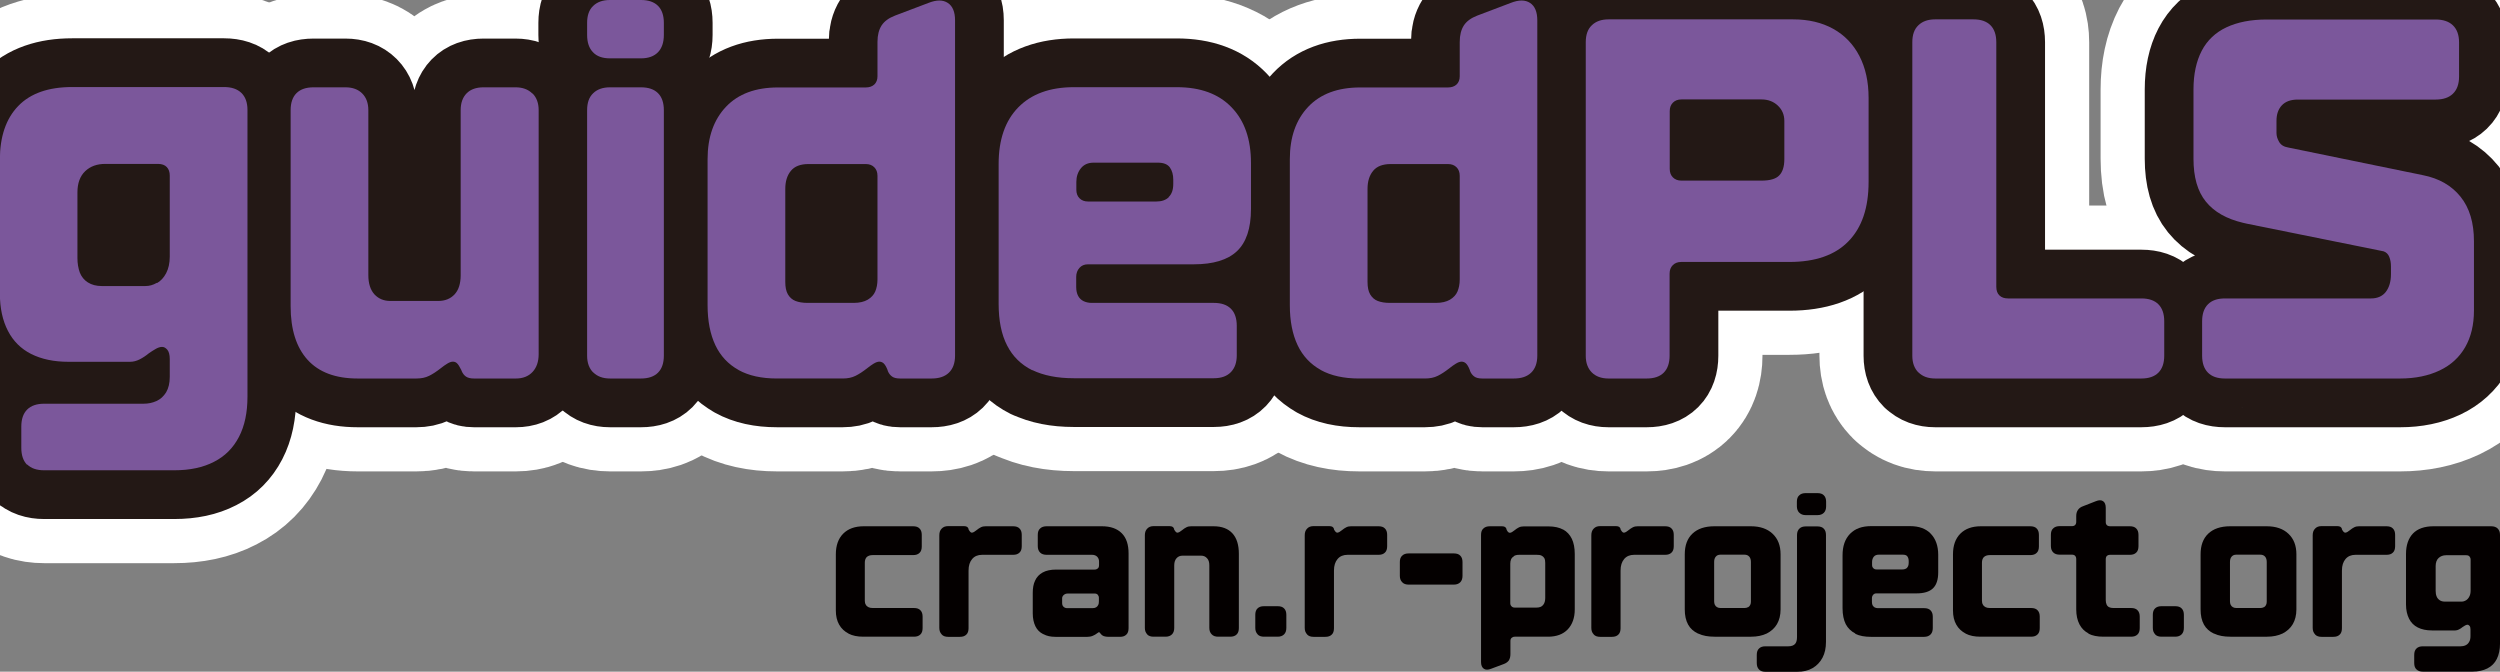 <?xml version="1.0" encoding="UTF-8"?><svg id="_レイヤー_2" xmlns="http://www.w3.org/2000/svg" viewBox="0 0 179.52 48.23"><rect x="0" y="0" width="179.52" height="48.23" fill="#808080" stroke="none"/><defs><style>.cls-1{fill:#040000;}.cls-2{fill:#7b579b;}.cls-3{stroke:#fff;stroke-width:13.34px;}.cls-3,.cls-4{fill:none;stroke-linecap:round;stroke-linejoin:round;}.cls-4{stroke:#231815;stroke-width:7px;}</style></defs><g id="_レイヤー_1-2"><path class="cls-3" d="m1.95,33.38c-.28-.28-.42-.69-.42-1.22v-1.53c0-.53.14-.94.42-1.22.28-.28.69-.42,1.22-.42h7.14c.33,0,.63-.06.92-.19.29-.13.52-.34.7-.63.17-.29.26-.66.26-1.1v-1.29c0-.3-.06-.52-.17-.66-.12-.14-.24-.21-.38-.21s-.29.05-.45.14c-.16.09-.33.2-.49.31-.23.19-.46.34-.68.45s-.45.17-.68.17h-4.43c-1.04,0-1.93-.19-2.67-.56-.73-.37-1.29-.92-1.67-1.66-.38-.73-.58-1.63-.58-2.7v-9.58c0-1.67.44-2.96,1.32-3.87.88-.91,2.17-1.36,3.87-1.36h10.91c.53,0,.95.14,1.24.42.29.28.44.69.44,1.22v20.59c0,1.14-.2,2.1-.61,2.89-.41.79-1,1.39-1.79,1.79-.79.41-1.74.61-2.86.61H3.17c-.53,0-.94-.14-1.22-.42Zm9.32-13.05c.27-.15.49-.39.66-.71.17-.33.26-.72.26-1.19v-5.82c0-.26-.07-.46-.21-.61-.14-.15-.35-.23-.63-.23h-3.8c-.58,0-1.06.17-1.43.52-.37.35-.56.86-.56,1.53v4.7c0,.4.06.74.17,1.05.12.3.31.54.58.71.27.17.6.26.99.26h3.14c.28,0,.55-.07.82-.23Z"/><path class="cls-3" d="m38.24,6.71c.29.29.44.69.44,1.2v17.53c0,.53-.15.96-.44,1.27-.29.31-.69.47-1.2.47h-3c-.26,0-.45-.05-.58-.14-.13-.09-.23-.22-.3-.38l-.04-.1c-.12-.23-.21-.39-.3-.47-.08-.08-.18-.12-.3-.12s-.25.05-.4.14c-.15.09-.3.2-.44.31-.33.26-.62.45-.87.57-.26.13-.56.19-.91.19h-4.22c-1.58,0-2.78-.45-3.59-1.34-.81-.89-1.22-2.18-1.22-3.85V7.91c0-.53.14-.94.42-1.22.28-.28.69-.42,1.22-.42h2.3c.51,0,.91.15,1.2.44s.44.69.44,1.2v11.85c0,.6.15,1.06.44,1.38.29.31.67.47,1.13.47h3.45c.49,0,.88-.16,1.17-.47.29-.31.44-.77.44-1.38V7.91c0-.51.14-.91.42-1.2.28-.29.69-.44,1.22-.44h2.3c.51,0,.91.15,1.2.44Z"/><path class="cls-3" d="m42.58,3.75c-.28-.29-.42-.7-.42-1.24v-.87c0-.53.14-.94.44-1.22.29-.28.69-.42,1.2-.42h2.23c.53,0,.94.14,1.22.42.28.28.42.69.42,1.22v.87c0,.53-.14.95-.42,1.24-.28.29-.69.44-1.22.44h-2.23c-.53,0-.94-.14-1.22-.44Zm.02,23c-.29-.29-.44-.69-.44-1.2V7.91c0-.53.14-.94.44-1.22.29-.28.69-.42,1.2-.42h2.23c.53,0,.94.14,1.22.42.28.28.42.69.42,1.22v17.63c0,.53-.14.94-.42,1.22-.28.28-.69.42-1.22.42h-2.23c-.51,0-.91-.15-1.2-.44Z"/><path class="cls-3" d="m53.04,26.57c-.74-.41-1.3-1-1.67-1.78-.37-.78-.56-1.74-.56-2.87v-10.49c0-1.58.44-2.83,1.32-3.76.88-.93,2.13-1.39,3.73-1.39h6.31c.25,0,.46-.07.61-.21s.23-.34.23-.59v-2.47c0-.49.1-.88.3-1.19.2-.3.52-.53.96-.7l2.4-.91c.58-.23,1.04-.23,1.39,0,.35.23.52.65.52,1.25v24.08c0,.53-.15.94-.44,1.22-.29.28-.7.42-1.24.42h-2.27c-.26,0-.45-.05-.57-.14-.13-.09-.23-.22-.3-.38l-.03-.1c-.09-.23-.19-.39-.28-.47-.09-.08-.2-.12-.31-.12s-.25.05-.4.14c-.15.09-.3.2-.44.31-.33.26-.62.45-.87.57-.26.13-.56.19-.91.19h-4.74c-1.09,0-2.01-.2-2.75-.61Zm9.27-5.05c.25-.15.44-.35.54-.59.1-.24.16-.53.16-.85v-7.46c0-.26-.08-.46-.23-.61-.15-.15-.35-.23-.61-.23h-4.11c-.58,0-1,.16-1.27.49-.27.33-.4.76-.4,1.29v6.69c0,.37.06.67.19.89.13.22.31.38.54.47.23.09.52.14.87.14h3.31c.42,0,.75-.08,1.01-.23Z"/><path class="cls-3" d="m74.13,26.59c-.8-.4-1.41-.99-1.81-1.78-.41-.79-.61-1.79-.61-3v-10.04c0-1.74.47-3.1,1.41-4.06.94-.96,2.27-1.45,3.99-1.45h7.39c1.7,0,3.01.48,3.94,1.45.93.96,1.39,2.29,1.39,3.99v3.31c0,1.39-.34,2.4-1.01,3.03-.67.63-1.71.94-3.1.94h-7.6c-.26,0-.46.09-.61.26s-.23.39-.23.64v.73c0,.26.05.47.14.64.09.17.23.3.4.38.17.08.37.12.57.12h8.78c.53,0,.94.14,1.22.42.28.28.42.69.42,1.22v2.13c0,.51-.14.91-.42,1.2-.28.29-.69.44-1.22.44h-10.07c-1.18,0-2.18-.2-2.98-.59Zm9.79-12.44c.22-.21.33-.52.33-.94v-.31c0-.35-.08-.64-.24-.87-.16-.23-.45-.35-.87-.35h-4.6c-.4,0-.7.13-.92.4s-.33.6-.33.99v.56c0,.26.08.46.23.61.15.15.35.23.61.23h4.91c.37,0,.67-.1.89-.31Z"/><path class="cls-3" d="m94.85,26.57c-.74-.41-1.3-1-1.67-1.78-.37-.78-.56-1.74-.56-2.87v-10.49c0-1.58.44-2.83,1.32-3.76.88-.93,2.13-1.39,3.73-1.39h6.31c.25,0,.46-.07.61-.21s.23-.34.23-.59v-2.47c0-.49.1-.88.3-1.19.2-.3.52-.53.96-.7l2.4-.91c.58-.23,1.04-.23,1.39,0,.35.23.52.65.52,1.25v24.08c0,.53-.15.94-.44,1.22-.29.28-.7.42-1.24.42h-2.27c-.26,0-.45-.05-.57-.14-.13-.09-.23-.22-.3-.38l-.03-.1c-.09-.23-.19-.39-.28-.47-.09-.08-.2-.12-.31-.12s-.25.05-.4.14c-.15.09-.3.2-.44.31-.33.26-.62.45-.87.57-.26.13-.56.19-.91.19h-4.74c-1.09,0-2.01-.2-2.75-.61Zm9.27-5.05c.25-.15.44-.35.54-.59.1-.24.16-.53.16-.85v-7.46c0-.26-.08-.46-.23-.61-.15-.15-.35-.23-.61-.23h-4.11c-.58,0-1,.16-1.27.49-.27.33-.4.76-.4,1.29v6.69c0,.37.06.67.19.89.13.22.31.38.54.47.23.09.52.14.87.14h3.31c.42,0,.75-.08,1.01-.23Z"/><path class="cls-3" d="m114.31,26.75c-.29-.29-.44-.69-.44-1.2V3.03c0-.53.14-.94.44-1.22.29-.28.69-.42,1.2-.42h13.24c1.12,0,2.08.23,2.89.68.81.45,1.44,1.1,1.88,1.95.44.85.66,1.85.66,3.01v6.03c0,1.86-.48,3.28-1.45,4.27-.96.99-2.38,1.48-4.23,1.48h-7.77c-.26,0-.46.08-.61.23-.15.15-.23.35-.23.61v5.89c0,.53-.14.94-.42,1.22s-.69.42-1.22.42h-2.75c-.51,0-.91-.15-1.2-.44Zm13.45-14.15c.24-.24.37-.63.37-1.17v-2.75c0-.44-.16-.81-.47-1.1-.31-.29-.7-.44-1.17-.44h-5.75c-.26,0-.46.08-.61.23-.15.15-.23.35-.23.61v4.15c0,.26.08.46.23.61.15.15.35.23.61.23h5.75c.6,0,1.03-.12,1.27-.37Z"/><path class="cls-3" d="m137.76,26.75c-.29-.29-.44-.69-.44-1.2V3.03c0-.53.14-.94.44-1.22.29-.28.69-.42,1.2-.42h2.75c.53,0,.94.14,1.22.42s.42.69.42,1.22v17.56c0,.28.08.49.23.63.15.14.35.21.61.21h9.58c.53,0,.94.14,1.22.42.28.28.42.69.42,1.22v2.47c0,.53-.14.94-.42,1.22-.28.28-.69.42-1.22.42h-14.81c-.51,0-.91-.15-1.2-.44Z"/><path class="cls-3" d="m158.55,26.76c-.28-.28-.42-.69-.42-1.22v-2.47c0-.53.14-.94.42-1.22.28-.28.68-.42,1.22-.42h10.49c.46,0,.82-.16,1.06-.47.24-.31.37-.74.37-1.27v-.56c0-.26-.04-.48-.12-.68-.08-.2-.21-.33-.4-.4l-.14-.03-9.65-1.95c-.09-.02-.2-.05-.31-.07-1.18-.28-2.07-.78-2.67-1.52s-.89-1.76-.89-3.08v-4.98c0-1.09.2-2.02.59-2.77.39-.75.99-1.32,1.78-1.69.79-.37,1.75-.56,2.89-.56h12.13c.53,0,.95.14,1.24.42.29.28.44.69.44,1.22v2.47c0,.53-.15.94-.44,1.22-.29.28-.7.42-1.24.42h-9.9c-.51,0-.89.14-1.15.42s-.38.65-.38,1.11v.87c0,.21.06.42.19.64.13.22.34.35.64.4l9.69,1.99c1.16.23,2.06.75,2.7,1.55.64.8.96,1.86.96,3.19v4.98c0,1.02-.21,1.9-.63,2.63s-1.03,1.29-1.83,1.67c-.8.38-1.75.58-2.84.58h-12.58c-.54,0-.94-.14-1.22-.42Z"/><path class="cls-4" d="m1.95,33.38c-.28-.28-.42-.69-.42-1.22v-1.53c0-.53.14-.94.42-1.22.28-.28.69-.42,1.22-.42h7.14c.33,0,.63-.06.92-.19.29-.13.52-.34.7-.63.17-.29.26-.66.26-1.1v-1.29c0-.3-.06-.52-.17-.66-.12-.14-.24-.21-.38-.21s-.29.05-.45.14c-.16.09-.33.2-.49.31-.23.19-.46.34-.68.45s-.45.17-.68.17h-4.43c-1.04,0-1.93-.19-2.67-.56-.73-.37-1.29-.92-1.67-1.66-.38-.73-.58-1.63-.58-2.7v-9.58c0-1.67.44-2.96,1.32-3.87.88-.91,2.17-1.36,3.87-1.36h10.91c.53,0,.95.14,1.24.42.29.28.44.69.44,1.22v20.59c0,1.14-.2,2.1-.61,2.89-.41.79-1,1.39-1.79,1.79-.79.41-1.74.61-2.86.61H3.17c-.53,0-.94-.14-1.22-.42Zm9.32-13.05c.27-.15.49-.39.66-.71.17-.33.26-.72.26-1.19v-5.82c0-.26-.07-.46-.21-.61-.14-.15-.35-.23-.63-.23h-3.8c-.58,0-1.06.17-1.43.52-.37.35-.56.86-.56,1.53v4.7c0,.4.06.74.17,1.05.12.3.31.54.58.71.27.17.6.26.99.26h3.14c.28,0,.55-.07.82-.23Z"/><path class="cls-4" d="m38.24,6.71c.29.29.44.69.44,1.2v17.53c0,.53-.15.96-.44,1.27-.29.31-.69.47-1.2.47h-3c-.26,0-.45-.05-.58-.14-.13-.09-.23-.22-.3-.38l-.04-.1c-.12-.23-.21-.39-.3-.47-.08-.08-.18-.12-.3-.12s-.25.05-.4.14c-.15.09-.3.2-.44.31-.33.26-.62.45-.87.57-.26.13-.56.19-.91.19h-4.22c-1.58,0-2.78-.45-3.59-1.34-.81-.89-1.22-2.18-1.22-3.85V7.91c0-.53.14-.94.42-1.22.28-.28.69-.42,1.22-.42h2.3c.51,0,.91.15,1.2.44s.44.69.44,1.2v11.85c0,.6.15,1.06.44,1.38.29.31.67.47,1.13.47h3.45c.49,0,.88-.16,1.17-.47.29-.31.44-.77.44-1.38V7.91c0-.51.14-.91.42-1.2.28-.29.69-.44,1.22-.44h2.3c.51,0,.91.15,1.2.44Z"/><path class="cls-4" d="m42.58,3.75c-.28-.29-.42-.7-.42-1.24v-.87c0-.53.14-.94.44-1.22.29-.28.69-.42,1.2-.42h2.23c.53,0,.94.14,1.22.42.28.28.42.69.42,1.22v.87c0,.53-.14.95-.42,1.24-.28.29-.69.44-1.22.44h-2.23c-.53,0-.94-.14-1.22-.44Zm.02,23c-.29-.29-.44-.69-.44-1.2V7.91c0-.53.14-.94.44-1.22.29-.28.69-.42,1.2-.42h2.23c.53,0,.94.14,1.22.42.28.28.42.69.42,1.22v17.63c0,.53-.14.94-.42,1.22-.28.28-.69.42-1.22.42h-2.23c-.51,0-.91-.15-1.2-.44Z"/><path class="cls-4" d="m53.04,26.57c-.74-.41-1.3-1-1.67-1.78-.37-.78-.56-1.74-.56-2.87v-10.49c0-1.58.44-2.83,1.32-3.76.88-.93,2.13-1.39,3.73-1.39h6.31c.25,0,.46-.07.61-.21s.23-.34.23-.59v-2.47c0-.49.1-.88.3-1.19.2-.3.52-.53.96-.7l2.4-.91c.58-.23,1.04-.23,1.39,0,.35.23.52.65.52,1.25v24.08c0,.53-.15.94-.44,1.22-.29.28-.7.42-1.24.42h-2.27c-.26,0-.45-.05-.57-.14-.13-.09-.23-.22-.3-.38l-.03-.1c-.09-.23-.19-.39-.28-.47-.09-.08-.2-.12-.31-.12s-.25.05-.4.14c-.15.09-.3.2-.44.31-.33.26-.62.45-.87.57-.26.13-.56.19-.91.19h-4.74c-1.09,0-2.01-.2-2.75-.61Zm9.27-5.05c.25-.15.44-.35.54-.59.1-.24.16-.53.16-.85v-7.46c0-.26-.08-.46-.23-.61-.15-.15-.35-.23-.61-.23h-4.11c-.58,0-1,.16-1.27.49-.27.33-.4.76-.4,1.29v6.69c0,.37.06.67.19.89.13.22.31.38.54.47.23.09.52.14.87.14h3.31c.42,0,.75-.08,1.01-.23Z"/><path class="cls-4" d="m74.13,26.59c-.8-.4-1.41-.99-1.81-1.78-.41-.79-.61-1.79-.61-3v-10.04c0-1.74.47-3.1,1.41-4.06.94-.96,2.27-1.45,3.99-1.45h7.39c1.7,0,3.01.48,3.94,1.45.93.96,1.39,2.29,1.39,3.99v3.31c0,1.39-.34,2.4-1.01,3.03-.67.63-1.71.94-3.1.94h-7.6c-.26,0-.46.09-.61.26s-.23.39-.23.64v.73c0,.26.05.47.14.64.09.17.23.3.4.38.17.08.37.12.57.12h8.78c.53,0,.94.14,1.22.42.28.28.42.69.42,1.22v2.13c0,.51-.14.91-.42,1.2-.28.29-.69.44-1.22.44h-10.07c-1.18,0-2.18-.2-2.98-.59Zm9.79-12.44c.22-.21.33-.52.33-.94v-.31c0-.35-.08-.64-.24-.87-.16-.23-.45-.35-.87-.35h-4.6c-.4,0-.7.13-.92.4s-.33.6-.33.99v.56c0,.26.08.46.23.61.15.15.35.23.61.23h4.91c.37,0,.67-.1.89-.31Z"/><path class="cls-4" d="m94.85,26.57c-.74-.41-1.3-1-1.67-1.78-.37-.78-.56-1.74-.56-2.87v-10.49c0-1.58.44-2.83,1.32-3.76.88-.93,2.13-1.39,3.73-1.39h6.31c.25,0,.46-.07.61-.21s.23-.34.23-.59v-2.47c0-.49.1-.88.3-1.19.2-.3.52-.53.96-.7l2.4-.91c.58-.23,1.04-.23,1.39,0,.35.23.52.65.52,1.25v24.08c0,.53-.15.94-.44,1.22-.29.28-.7.42-1.24.42h-2.27c-.26,0-.45-.05-.57-.14-.13-.09-.23-.22-.3-.38l-.03-.1c-.09-.23-.19-.39-.28-.47-.09-.08-.2-.12-.31-.12s-.25.05-.4.14c-.15.09-.3.2-.44.31-.33.26-.62.45-.87.57-.26.13-.56.19-.91.19h-4.74c-1.09,0-2.01-.2-2.75-.61Zm9.27-5.05c.25-.15.44-.35.54-.59.1-.24.16-.53.16-.85v-7.46c0-.26-.08-.46-.23-.61-.15-.15-.35-.23-.61-.23h-4.11c-.58,0-1,.16-1.27.49-.27.33-.4.76-.4,1.29v6.69c0,.37.06.67.19.89.13.22.31.38.54.47.23.09.52.14.87.14h3.31c.42,0,.75-.08,1.01-.23Z"/><path class="cls-4" d="m114.31,26.75c-.29-.29-.44-.69-.44-1.2V3.03c0-.53.14-.94.44-1.22.29-.28.69-.42,1.2-.42h13.24c1.12,0,2.08.23,2.89.68.81.45,1.44,1.1,1.88,1.95.44.85.66,1.85.66,3.01v6.03c0,1.86-.48,3.28-1.45,4.27-.96.99-2.38,1.48-4.23,1.48h-7.77c-.26,0-.46.08-.61.23-.15.15-.23.35-.23.61v5.89c0,.53-.14.94-.42,1.22s-.69.42-1.22.42h-2.75c-.51,0-.91-.15-1.2-.44Zm13.45-14.15c.24-.24.37-.63.37-1.17v-2.75c0-.44-.16-.81-.47-1.1-.31-.29-.7-.44-1.17-.44h-5.75c-.26,0-.46.08-.61.23-.15.15-.23.35-.23.61v4.15c0,.26.08.46.23.61.15.15.35.23.61.23h5.75c.6,0,1.03-.12,1.27-.37Z"/><path class="cls-4" d="m137.76,26.75c-.29-.29-.44-.69-.44-1.2V3.03c0-.53.14-.94.44-1.22.29-.28.69-.42,1.2-.42h2.75c.53,0,.94.14,1.22.42s.42.69.42,1.22v17.56c0,.28.08.49.23.63.15.14.35.21.61.21h9.58c.53,0,.94.14,1.22.42.28.28.42.69.42,1.22v2.47c0,.53-.14.94-.42,1.22-.28.28-.69.42-1.22.42h-14.81c-.51,0-.91-.15-1.2-.44Z"/><path class="cls-4" d="m158.55,26.76c-.28-.28-.42-.69-.42-1.22v-2.47c0-.53.14-.94.42-1.22.28-.28.68-.42,1.22-.42h10.49c.46,0,.82-.16,1.06-.47.24-.31.37-.74.37-1.27v-.56c0-.26-.04-.48-.12-.68-.08-.2-.21-.33-.4-.4l-.14-.03-9.65-1.95c-.09-.02-.2-.05-.31-.07-1.18-.28-2.07-.78-2.67-1.52s-.89-1.76-.89-3.08v-4.98c0-1.09.2-2.02.59-2.77.39-.75.99-1.32,1.78-1.69.79-.37,1.75-.56,2.89-.56h12.13c.53,0,.95.14,1.24.42.29.28.44.69.44,1.22v2.47c0,.53-.15.94-.44,1.22-.29.28-.7.42-1.24.42h-9.9c-.51,0-.89.14-1.15.42s-.38.65-.38,1.11v.87c0,.21.06.42.19.64.13.22.34.35.64.4l9.69,1.99c1.16.23,2.06.75,2.7,1.55.64.8.96,1.86.96,3.19v4.98c0,1.02-.21,1.9-.63,2.63s-1.03,1.29-1.83,1.67c-.8.38-1.75.58-2.84.58h-12.58c-.54,0-.94-.14-1.22-.42Z"/><path class="cls-2" d="m1.95,33.38c-.28-.28-.42-.69-.42-1.22v-1.53c0-.53.14-.94.42-1.22.28-.28.69-.42,1.22-.42h7.14c.33,0,.63-.06.92-.19.29-.13.52-.34.7-.63.17-.29.26-.66.26-1.1v-1.29c0-.3-.06-.52-.17-.66-.12-.14-.24-.21-.38-.21s-.29.05-.45.14c-.16.09-.33.2-.49.31-.23.19-.46.34-.68.45s-.45.17-.68.17h-4.43c-1.04,0-1.93-.19-2.67-.56-.73-.37-1.29-.92-1.67-1.66-.38-.73-.58-1.63-.58-2.7v-9.58c0-1.67.44-2.96,1.32-3.87.88-.91,2.17-1.36,3.87-1.36h10.91c.53,0,.95.14,1.24.42.29.28.44.69.44,1.22v20.59c0,1.14-.2,2.1-.61,2.89-.41.79-1,1.39-1.79,1.79-.79.41-1.74.61-2.86.61H3.17c-.53,0-.94-.14-1.22-.42Zm9.32-13.05c.27-.15.49-.39.66-.71.17-.33.26-.72.26-1.19v-5.82c0-.26-.07-.46-.21-.61-.14-.15-.35-.23-.63-.23h-3.8c-.58,0-1.06.17-1.43.52-.37.35-.56.86-.56,1.53v4.7c0,.4.06.74.17,1.05.12.3.31.54.58.71.27.17.6.26.99.26h3.14c.28,0,.55-.07.82-.23Z"/><path class="cls-2" d="m38.24,6.71c.29.29.44.69.44,1.2v17.53c0,.53-.15.96-.44,1.27-.29.31-.69.47-1.2.47h-3c-.26,0-.45-.05-.58-.14-.13-.09-.23-.22-.3-.38l-.04-.1c-.12-.23-.21-.39-.3-.47-.08-.08-.18-.12-.3-.12s-.25.05-.4.14c-.15.09-.3.2-.44.31-.33.26-.62.45-.87.57-.26.13-.56.19-.91.19h-4.22c-1.58,0-2.78-.45-3.59-1.34-.81-.89-1.22-2.18-1.22-3.85V7.91c0-.53.14-.94.42-1.22.28-.28.69-.42,1.22-.42h2.3c.51,0,.91.15,1.2.44s.44.69.44,1.2v11.85c0,.6.15,1.06.44,1.38.29.31.67.47,1.13.47h3.45c.49,0,.88-.16,1.17-.47.29-.31.44-.77.44-1.38V7.91c0-.51.14-.91.42-1.2.28-.29.69-.44,1.22-.44h2.3c.51,0,.91.15,1.2.44Z"/><path class="cls-2" d="m42.58,3.75c-.28-.29-.42-.7-.42-1.24v-.87c0-.53.14-.94.44-1.22.29-.28.69-.42,1.2-.42h2.23c.53,0,.94.14,1.22.42.28.28.42.69.42,1.22v.87c0,.53-.14.95-.42,1.24-.28.29-.69.44-1.22.44h-2.23c-.53,0-.94-.14-1.22-.44Zm.02,23c-.29-.29-.44-.69-.44-1.2V7.91c0-.53.14-.94.44-1.22.29-.28.69-.42,1.2-.42h2.23c.53,0,.94.14,1.22.42.28.28.42.69.42,1.22v17.63c0,.53-.14.94-.42,1.22-.28.28-.69.42-1.22.42h-2.23c-.51,0-.91-.15-1.2-.44Z"/><path class="cls-2" d="m53.04,26.57c-.74-.41-1.3-1-1.67-1.78-.37-.78-.56-1.74-.56-2.87v-10.49c0-1.58.44-2.83,1.32-3.76.88-.93,2.13-1.39,3.73-1.39h6.31c.25,0,.46-.07.61-.21s.23-.34.23-.59v-2.47c0-.49.1-.88.3-1.19.2-.3.52-.53.96-.7l2.4-.91c.58-.23,1.04-.23,1.39,0,.35.23.52.65.52,1.25v24.08c0,.53-.15.94-.44,1.22-.29.28-.7.42-1.24.42h-2.27c-.26,0-.45-.05-.57-.14-.13-.09-.23-.22-.3-.38l-.03-.1c-.09-.23-.19-.39-.28-.47-.09-.08-.2-.12-.31-.12s-.25.05-.4.14c-.15.09-.3.2-.44.31-.33.26-.62.45-.87.57-.26.13-.56.19-.91.19h-4.74c-1.09,0-2.01-.2-2.75-.61Zm9.27-5.05c.25-.15.44-.35.54-.59.1-.24.16-.53.16-.85v-7.46c0-.26-.08-.46-.23-.61-.15-.15-.35-.23-.61-.23h-4.11c-.58,0-1,.16-1.27.49-.27.33-.4.76-.4,1.29v6.69c0,.37.06.67.19.89.13.22.31.38.54.47.23.09.52.14.87.14h3.31c.42,0,.75-.08,1.01-.23Z"/><path class="cls-2" d="m74.13,26.59c-.8-.4-1.41-.99-1.81-1.78-.41-.79-.61-1.79-.61-3v-10.04c0-1.74.47-3.1,1.41-4.06.94-.96,2.27-1.45,3.99-1.45h7.39c1.7,0,3.01.48,3.94,1.45.93.96,1.39,2.29,1.39,3.99v3.31c0,1.39-.34,2.4-1.01,3.03-.67.63-1.71.94-3.1.94h-7.6c-.26,0-.46.09-.61.26s-.23.39-.23.64v.73c0,.26.05.47.14.64.09.17.23.3.4.38.17.08.37.12.57.12h8.78c.53,0,.94.14,1.22.42.28.28.42.69.42,1.22v2.13c0,.51-.14.91-.42,1.2-.28.29-.69.44-1.22.44h-10.07c-1.18,0-2.18-.2-2.98-.59Zm9.79-12.44c.22-.21.33-.52.33-.94v-.31c0-.35-.08-.64-.24-.87-.16-.23-.45-.35-.87-.35h-4.6c-.4,0-.7.13-.92.4s-.33.6-.33.99v.56c0,.26.08.46.23.61.15.15.35.23.61.23h4.91c.37,0,.67-.1.89-.31Z"/><path class="cls-2" d="m94.85,26.57c-.74-.41-1.3-1-1.67-1.78-.37-.78-.56-1.74-.56-2.87v-10.49c0-1.58.44-2.83,1.32-3.76.88-.93,2.13-1.39,3.73-1.39h6.31c.25,0,.46-.07.61-.21s.23-.34.23-.59v-2.47c0-.49.1-.88.3-1.19.2-.3.52-.53.96-.7l2.4-.91c.58-.23,1.04-.23,1.39,0,.35.23.52.65.52,1.25v24.08c0,.53-.15.94-.44,1.22-.29.28-.7.42-1.24.42h-2.27c-.26,0-.45-.05-.57-.14-.13-.09-.23-.22-.3-.38l-.03-.1c-.09-.23-.19-.39-.28-.47-.09-.08-.2-.12-.31-.12s-.25.05-.4.14c-.15.09-.3.2-.44.31-.33.26-.62.45-.87.57-.26.13-.56.19-.91.19h-4.74c-1.09,0-2.01-.2-2.75-.61Zm9.27-5.05c.25-.15.44-.35.54-.59.1-.24.16-.53.16-.85v-7.46c0-.26-.08-.46-.23-.61-.15-.15-.35-.23-.61-.23h-4.11c-.58,0-1,.16-1.27.49-.27.33-.4.76-.4,1.29v6.69c0,.37.06.67.19.89.13.22.31.38.54.47.23.09.52.14.87.14h3.31c.42,0,.75-.08,1.01-.23Z"/><path class="cls-2" d="m114.31,26.75c-.29-.29-.44-.69-.44-1.2V3.03c0-.53.14-.94.44-1.22.29-.28.69-.42,1.2-.42h13.24c1.12,0,2.08.23,2.89.68.81.45,1.44,1.1,1.88,1.95.44.85.66,1.85.66,3.01v6.03c0,1.86-.48,3.28-1.45,4.27-.96.99-2.38,1.48-4.23,1.48h-7.77c-.26,0-.46.08-.61.23-.15.15-.23.35-.23.61v5.89c0,.53-.14.94-.42,1.22s-.69.42-1.22.42h-2.75c-.51,0-.91-.15-1.2-.44Zm13.45-14.15c.24-.24.37-.63.37-1.17v-2.75c0-.44-.16-.81-.47-1.1-.31-.29-.7-.44-1.17-.44h-5.75c-.26,0-.46.08-.61.23-.15.15-.23.35-.23.61v4.15c0,.26.08.46.23.61.15.15.35.23.61.23h5.75c.6,0,1.03-.12,1.27-.37Z"/><path class="cls-2" d="m137.76,26.75c-.29-.29-.44-.69-.44-1.2V3.03c0-.53.14-.94.44-1.22.29-.28.69-.42,1.2-.42h2.75c.53,0,.94.14,1.22.42s.42.69.42,1.22v17.56c0,.28.08.49.23.63.15.14.35.21.61.21h9.58c.53,0,.94.14,1.22.42.28.28.42.69.42,1.22v2.47c0,.53-.14.94-.42,1.22-.28.28-.69.42-1.22.42h-14.81c-.51,0-.91-.15-1.2-.44Z"/><path class="cls-2" d="m158.55,26.76c-.28-.28-.42-.69-.42-1.22v-2.47c0-.53.14-.94.42-1.22.28-.28.68-.42,1.22-.42h10.49c.46,0,.82-.16,1.06-.47.24-.31.37-.74.37-1.27v-.56c0-.26-.04-.48-.12-.68-.08-.2-.21-.33-.4-.4l-.14-.03-9.65-1.95c-.09-.02-.2-.05-.31-.07-1.18-.28-2.07-.78-2.67-1.52s-.89-1.76-.89-3.08v-4.98c0-1.09.2-2.02.59-2.77.39-.75.99-1.32,1.78-1.69.79-.37,1.75-.56,2.89-.56h12.13c.53,0,.95.14,1.24.42.29.28.44.69.44,1.22v2.47c0,.53-.15.94-.44,1.22-.29.28-.7.42-1.24.42h-9.9c-.51,0-.89.14-1.15.42s-.38.65-.38,1.11v.87c0,.21.06.42.19.64.13.22.34.35.64.4l9.69,1.99c1.16.23,2.06.75,2.7,1.55.64.8.96,1.86.96,3.19v4.98c0,1.02-.21,1.9-.63,2.63s-1.03,1.29-1.83,1.67c-.8.38-1.75.58-2.84.58h-12.58c-.54,0-.94-.14-1.22-.42Z"/><path class="cls-1" d="m60.94,45.5c-.29-.15-.52-.36-.68-.64-.16-.28-.24-.62-.24-1.02v-4.04c0-.63.18-1.13.53-1.48.35-.35.84-.53,1.47-.53h3.55c.2,0,.36.05.46.16.11.11.16.26.16.46v.83c0,.2-.05.36-.16.46-.11.11-.26.16-.46.16h-2.91c-.18,0-.32.05-.42.14-.09.09-.14.23-.14.4v2.74c0,.11.02.2.07.28.04.08.11.14.19.18.08.04.18.06.3.06h2.97c.2,0,.36.05.46.16.11.11.16.26.16.46v.82c0,.2-.05.36-.16.46-.11.11-.26.16-.46.16h-3.65c-.41,0-.76-.07-1.05-.22Z"/><path class="cls-1" d="m67.62,45.55c-.11-.11-.17-.26-.17-.46v-6.65c0-.2.05-.36.17-.48.11-.12.26-.18.46-.18h1.14c.1,0,.17.02.22.05s.09.08.11.15v.04c.06.09.09.15.13.18.03.03.07.05.11.05s.09-.02.15-.05c.06-.04.11-.07.17-.12.12-.1.23-.17.33-.22.1-.05.21-.07.34-.07h1.97c.2,0,.36.05.46.16.11.11.16.26.16.46v.81c0,.2-.05.36-.16.46-.11.11-.26.16-.46.16h-2.23c-.3,0-.54.1-.71.3s-.26.47-.26.83v4.14c0,.2-.05.36-.16.46-.11.11-.26.16-.46.16h-.85c-.19,0-.35-.05-.46-.17Z"/><path class="cls-1" d="m74.9,45.53c-.24-.12-.43-.31-.55-.56s-.19-.56-.19-.92v-1.49c0-.33.05-.63.17-.87.11-.25.29-.44.54-.58.25-.14.58-.21.98-.21h2.75c.1,0,.17-.03.23-.08.06-.05.09-.13.09-.24v-.26c0-.13-.04-.24-.13-.34-.09-.09-.21-.14-.37-.14h-3.26c-.2,0-.36-.05-.47-.16-.11-.11-.17-.26-.17-.46v-.81c0-.2.05-.36.17-.46.11-.11.27-.16.47-.16h3.96c.63,0,1.1.17,1.43.5.33.33.49.81.49,1.45v5.37c0,.2-.05.36-.16.46-.11.11-.26.16-.46.16h-.82c-.13,0-.25-.02-.34-.05-.09-.04-.16-.08-.2-.15h-.01c-.05-.08-.09-.12-.12-.13s-.07.02-.14.07c-.1.08-.21.14-.33.19s-.25.07-.38.07h-2.3c-.33,0-.61-.06-.85-.19Zm3.81-1.92c.07-.04.12-.1.15-.17.04-.07.05-.17.05-.28v-.22c0-.1-.03-.17-.08-.23-.05-.06-.13-.09-.22-.09h-1.93c-.11,0-.21.03-.29.1-.08.07-.12.15-.12.24v.34c0,.11.03.21.1.27.07.07.16.1.27.1h1.81c.11,0,.19-.02.26-.06Z"/><path class="cls-1" d="m82.38,45.55c-.11-.11-.17-.26-.17-.46v-6.65c0-.2.05-.36.17-.48.11-.12.26-.18.46-.18h1.14c.1,0,.17.02.22.05s.09.08.11.15v.04c.06.09.09.15.13.18.03.03.07.05.11.05s.09-.02.15-.05c.06-.04.11-.07.17-.12.12-.1.23-.17.33-.22.1-.05.21-.07.34-.07h1.6c.6,0,1.05.17,1.36.51s.46.83.46,1.46v5.34c0,.2-.05.36-.16.46-.11.11-.26.16-.46.16h-.87c-.19,0-.35-.05-.46-.17-.11-.11-.17-.26-.17-.46v-4.49c0-.23-.05-.4-.17-.52-.11-.12-.25-.18-.43-.18h-1.31c-.19,0-.33.06-.44.18-.11.12-.17.29-.17.52v4.49c0,.19-.05.35-.16.46s-.26.17-.46.17h-.87c-.19,0-.35-.05-.46-.17Z"/><path class="cls-1" d="m90.31,45.55c-.11-.11-.17-.26-.17-.46v-.94c0-.2.05-.36.16-.46.11-.11.26-.16.46-.16h.99c.2,0,.36.05.46.16.11.11.16.26.16.46v.94c0,.19-.05.35-.16.46-.11.11-.26.17-.46.17h-.99c-.19,0-.35-.05-.46-.17Z"/><path class="cls-1" d="m93.86,45.55c-.11-.11-.17-.26-.17-.46v-6.65c0-.2.05-.36.17-.48.11-.12.26-.18.46-.18h1.14c.1,0,.17.02.22.05s.09.08.11.15v.04c.06.09.09.15.13.18.03.03.07.05.11.05s.09-.02.15-.05c.06-.04.11-.07.17-.12.12-.1.23-.17.33-.22.1-.05.21-.07.34-.07h1.97c.2,0,.36.05.46.16.11.11.16.26.16.46v.81c0,.2-.05.36-.16.46-.11.11-.26.16-.46.16h-2.23c-.3,0-.54.1-.71.3s-.26.47-.26.83v4.14c0,.2-.05.36-.16.46-.11.11-.26.16-.46.16h-.85c-.19,0-.35-.05-.46-.17Z"/><path class="cls-1" d="m100.69,41.81c-.11-.11-.17-.26-.17-.46v-.99c0-.2.05-.36.17-.46.11-.11.26-.16.46-.16h3.25c.2,0,.36.05.46.16.11.11.16.26.16.46v.99c0,.19-.05.35-.16.46-.11.11-.26.17-.46.17h-3.25c-.19,0-.35-.05-.46-.17Z"/><path class="cls-1" d="m112.24,38.02c.28.15.49.38.63.67.14.29.21.66.21,1.09v3.98c0,.6-.17,1.08-.5,1.43-.33.35-.81.53-1.41.53h-2.39c-.1,0-.17.03-.23.08-.06.05-.09.13-.09.23v.94c0,.19-.04.33-.11.45-.08.11-.2.2-.36.26l-.91.34c-.22.09-.4.09-.53,0-.13-.09-.2-.25-.2-.48v-9.13c0-.2.05-.36.17-.46.11-.11.27-.16.47-.16h.86c.1,0,.17.02.22.05.05.04.09.08.11.15v.04c.05.09.08.15.12.18.04.03.08.05.12.05s.09-.02.15-.05c.06-.04.11-.07.17-.12.12-.1.23-.17.33-.22s.21-.07.34-.07h1.8c.41,0,.76.08,1.04.23Zm-3.52,1.92c-.1.06-.17.13-.21.22s-.06.2-.06.32v2.83c0,.1.03.17.09.23s.13.09.23.09h1.56c.22,0,.38-.06.48-.19.1-.12.15-.29.15-.49v-2.54c0-.14-.02-.25-.07-.34-.05-.08-.12-.14-.21-.18-.09-.04-.2-.05-.33-.05h-1.26c-.16,0-.29.03-.38.09Z"/><path class="cls-1" d="m114.44,45.55c-.11-.11-.17-.26-.17-.46v-6.65c0-.2.05-.36.17-.48.11-.12.26-.18.46-.18h1.14c.1,0,.17.02.22.05s.09.08.11.15v.04c.06.09.09.15.13.18.03.03.07.05.11.05s.09-.02.15-.05c.06-.04.11-.07.17-.12.12-.1.23-.17.33-.22.1-.05.21-.07.34-.07h1.97c.2,0,.36.05.46.16.11.11.16.26.16.46v.81c0,.2-.05.36-.16.46-.11.11-.26.16-.46.16h-2.23c-.3,0-.54.1-.71.3s-.26.47-.26.83v4.14c0,.2-.05.36-.16.46-.11.11-.26.16-.46.16h-.85c-.19,0-.35-.05-.46-.17Z"/><path class="cls-1" d="m121.94,45.5c-.32-.15-.56-.36-.72-.65-.16-.29-.24-.65-.24-1.09v-3.96c0-.63.18-1.13.55-1.48.37-.35.89-.53,1.58-.53h2.62c.66,0,1.18.18,1.56.54s.57.85.57,1.47v3.96c0,.41-.09.77-.26,1.06-.17.29-.42.51-.73.67-.32.15-.69.23-1.12.23h-2.63c-.46,0-.85-.07-1.16-.22Zm3.58-1.89c.07-.04.12-.09.16-.17s.05-.15.05-.25v-2.83c0-.17-.04-.3-.12-.39-.08-.09-.19-.14-.34-.14h-1.73c-.15,0-.26.05-.34.15-.08.1-.11.22-.11.38v2.83c0,.09.02.17.05.24.04.08.09.13.16.17s.15.06.25.06h1.72c.1,0,.18-.02.25-.06Z"/><path class="cls-1" d="m126.31,48.07c-.11-.11-.16-.26-.16-.46v-.58c0-.2.05-.36.16-.46.11-.11.26-.16.46-.16h1.65c.22,0,.38-.06.48-.17.1-.11.14-.28.14-.5v-7.32c0-.2.06-.36.17-.46.11-.11.26-.16.46-.16h.83c.2,0,.36.05.46.16.11.11.16.26.16.46v7.67c0,.44-.08.82-.25,1.14-.17.32-.41.57-.72.75-.31.18-.68.26-1.1.26h-2.27c-.2,0-.36-.05-.46-.16Zm2.89-11.25c-.11-.12-.17-.27-.17-.46v-.33c0-.2.05-.36.17-.46.11-.11.26-.16.46-.16h.85c.2,0,.36.05.46.16.11.11.16.26.16.46v.33c0,.19-.05.35-.16.46-.11.11-.26.17-.46.17h-.85c-.19,0-.35-.06-.46-.18Z"/><path class="cls-1" d="m133.23,45.49c-.3-.15-.53-.37-.69-.67-.15-.3-.23-.68-.23-1.14v-3.81c0-.66.18-1.17.54-1.54.36-.37.86-.55,1.51-.55h2.8c.64,0,1.14.18,1.49.55s.53.87.53,1.51v1.26c0,.53-.13.91-.38,1.15s-.65.36-1.18.36h-2.88c-.1,0-.17.03-.23.1-.06.07-.09.15-.09.24v.28c0,.1.02.18.05.24.04.07.09.11.15.15.07.03.14.05.22.05h3.33c.2,0,.36.05.46.16.11.11.16.26.16.46v.81c0,.19-.05.35-.16.46s-.26.17-.46.17h-3.82c-.45,0-.83-.07-1.13-.22Zm3.71-4.72c.08-.08.12-.2.12-.36v-.12c0-.13-.03-.24-.09-.33-.06-.09-.17-.13-.33-.13h-1.74c-.15,0-.27.05-.35.15-.08.1-.12.23-.12.38v.21c0,.1.03.17.09.23.06.06.13.09.23.09h1.86c.14,0,.25-.04.34-.12Z"/><path class="cls-1" d="m141.16,45.5c-.29-.15-.52-.36-.68-.64-.16-.28-.24-.62-.24-1.02v-4.04c0-.63.18-1.13.53-1.48.35-.35.84-.53,1.47-.53h3.55c.2,0,.36.05.46.16.11.11.16.26.16.46v.83c0,.2-.05.36-.16.46-.11.11-.26.16-.46.16h-2.91c-.18,0-.32.05-.42.14-.09.09-.14.23-.14.4v2.74c0,.11.02.2.07.28.04.08.11.14.19.18.08.04.18.06.3.06h2.97c.2,0,.36.05.46.16.11.11.16.26.16.46v.82c0,.2-.05.36-.16.46-.11.11-.26.16-.46.16h-3.65c-.41,0-.76-.07-1.05-.22Z"/><path class="cls-1" d="m149.98,45.49c-.29-.15-.51-.37-.66-.66-.15-.29-.23-.65-.23-1.07v-3.61c0-.11-.03-.18-.08-.24-.05-.05-.13-.08-.22-.08h-.88c-.2,0-.36-.05-.47-.16-.11-.11-.17-.26-.17-.46v-.81c0-.2.05-.36.17-.46.11-.11.27-.16.47-.16h.88c.1,0,.17-.03.22-.08.05-.05.08-.13.08-.22v-.42c0-.18.04-.32.12-.44.08-.12.2-.21.37-.27l.92-.36c.22-.09.39-.09.52,0s.19.25.19.48v1.02c0,.1.03.17.08.22.05.05.13.08.24.08h1.41c.2,0,.36.05.46.16.11.11.16.26.16.46v.81c0,.2-.05.36-.16.46-.11.11-.26.16-.46.16h-1.41c-.11,0-.18.03-.24.08-.05.05-.08.13-.08.24v2.93c0,.12.02.23.06.32.04.09.1.15.18.19s.18.06.3.06h1.28c.2,0,.36.05.46.16.11.11.16.26.16.46v.82c0,.2-.05.36-.16.46-.11.11-.26.16-.46.16h-2c-.42,0-.78-.07-1.07-.22Z"/><path class="cls-1" d="m154.76,45.55c-.11-.11-.17-.26-.17-.46v-.94c0-.2.05-.36.16-.46.11-.11.26-.16.46-.16h.99c.2,0,.36.05.46.16.11.11.16.26.16.46v.94c0,.19-.05.35-.16.46-.11.11-.26.17-.46.17h-.99c-.19,0-.35-.05-.46-.17Z"/><path class="cls-1" d="m158.98,45.5c-.32-.15-.56-.36-.72-.65-.16-.29-.24-.65-.24-1.09v-3.96c0-.63.18-1.13.55-1.48.37-.35.89-.53,1.58-.53h2.62c.66,0,1.18.18,1.56.54s.57.85.57,1.47v3.96c0,.41-.09.77-.26,1.06-.17.29-.42.51-.73.67-.32.15-.69.23-1.12.23h-2.63c-.46,0-.85-.07-1.16-.22Zm3.58-1.89c.07-.04.12-.09.16-.17s.05-.15.05-.25v-2.83c0-.17-.04-.3-.12-.39-.08-.09-.19-.14-.34-.14h-1.73c-.15,0-.26.05-.34.15-.08.1-.11.22-.11.38v2.83c0,.09.02.17.05.24.04.08.09.13.16.17s.15.06.25.06h1.72c.1,0,.18-.02.25-.06Z"/><path class="cls-1" d="m166.24,45.55c-.11-.11-.17-.26-.17-.46v-6.65c0-.2.05-.36.17-.48.11-.12.26-.18.46-.18h1.14c.1,0,.17.02.22.05s.09.08.11.15v.04c.06.09.09.15.13.18.03.03.07.05.11.05s.09-.02.15-.05c.06-.04.11-.07.17-.12.12-.1.23-.17.33-.22.1-.05.21-.07.34-.07h1.97c.2,0,.36.05.46.16.11.11.16.26.16.46v.81c0,.2-.05.36-.16.46-.11.11-.26.16-.46.16h-2.23c-.3,0-.54.1-.71.3s-.26.47-.26.83v4.14c0,.2-.05.36-.16.46-.11.11-.26.16-.46.16h-.85c-.19,0-.35-.05-.46-.17Z"/><path class="cls-1" d="m173.52,48.07c-.11-.11-.16-.26-.16-.46v-.58c0-.2.05-.36.16-.46.11-.11.26-.16.46-.16h2.71c.12,0,.24-.02.35-.07.11-.05.2-.13.26-.24.07-.11.1-.25.1-.42v-.49c0-.11-.02-.2-.07-.25s-.09-.08-.14-.08-.11.02-.17.05c-.06.04-.12.08-.19.12-.09.07-.17.13-.26.17-.08.04-.17.07-.26.07h-1.68c-.4,0-.73-.07-1.01-.21-.28-.14-.49-.35-.63-.63s-.22-.62-.22-1.02v-3.63c0-.63.17-1.12.5-1.47.33-.34.82-.52,1.47-.52h4.14c.2,0,.36.05.47.16.11.11.17.26.17.46v7.81c0,.43-.08.8-.23,1.1-.15.3-.38.53-.68.68-.3.15-.66.23-1.08.23h-3.54c-.2,0-.36-.05-.46-.16Zm3.54-4.95c.1-.06.19-.15.25-.27.07-.12.1-.27.1-.45v-2.21c0-.1-.03-.17-.08-.23-.05-.06-.13-.09-.24-.09h-1.44c-.22,0-.4.07-.54.2-.14.13-.21.33-.21.58v1.78c0,.15.02.28.07.4.04.11.12.2.22.27.1.07.23.1.38.1h1.19c.11,0,.21-.03.31-.09Z"/></g></svg>